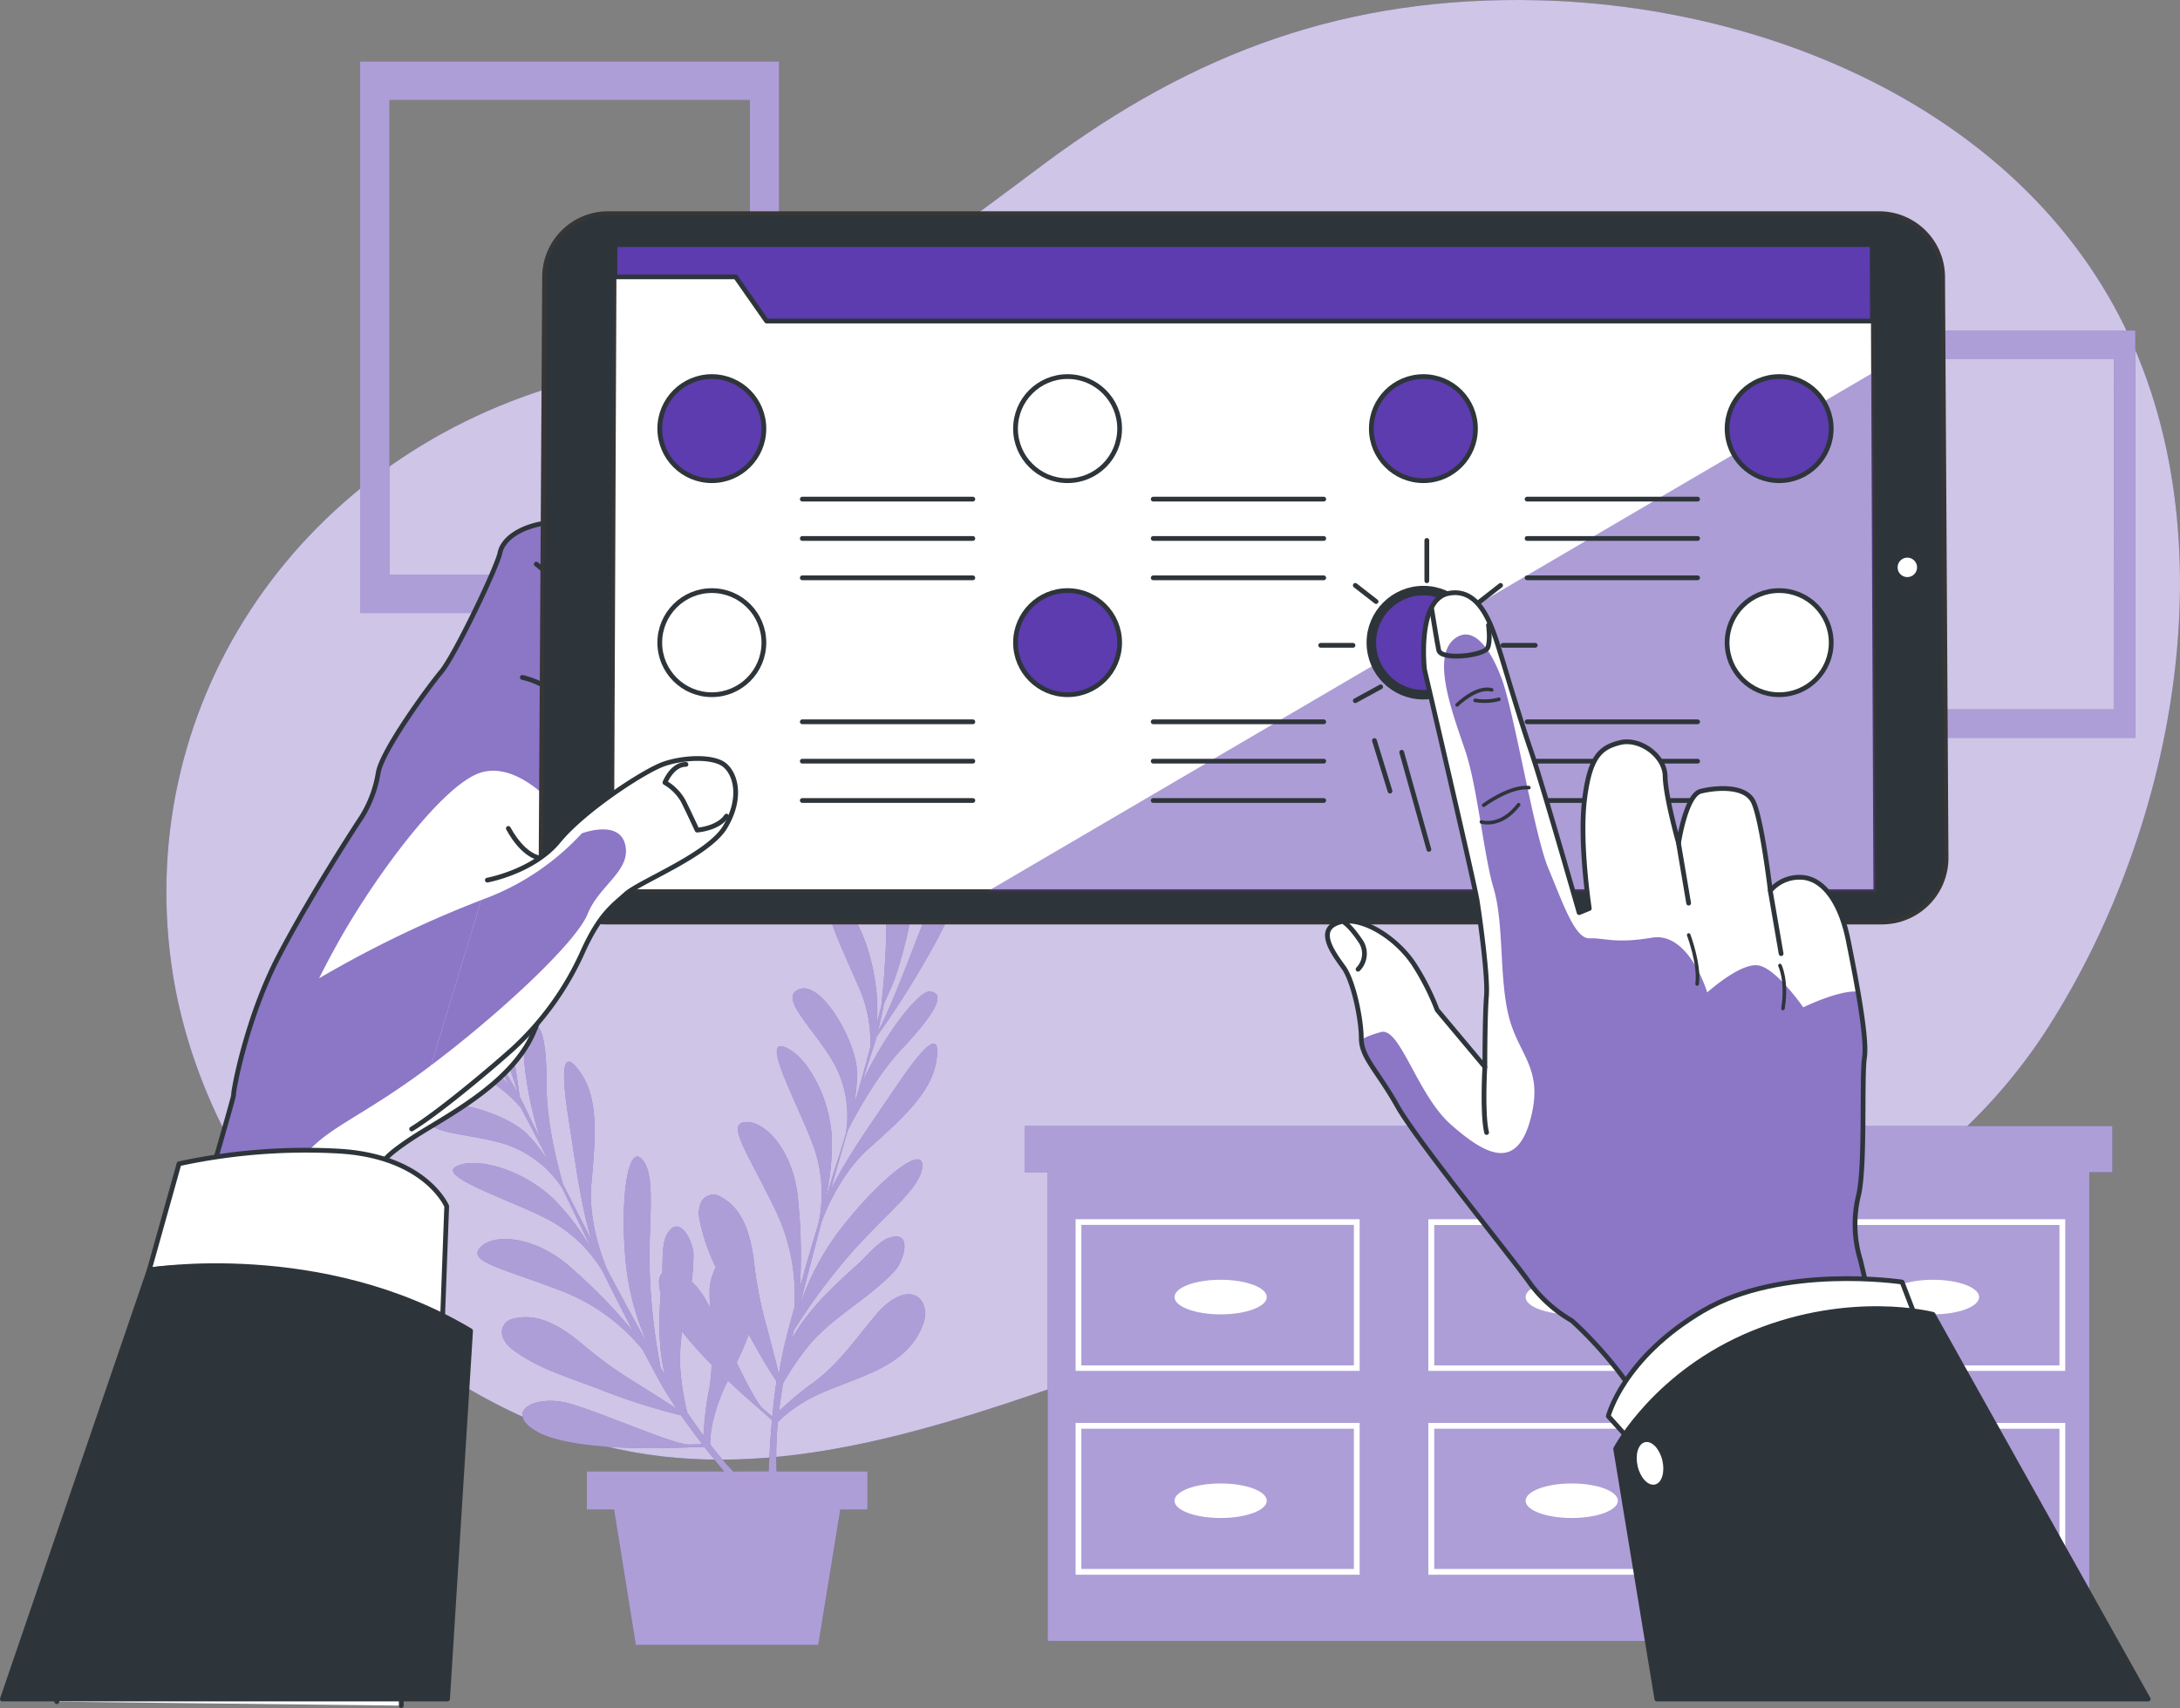 <svg xmlns="http://www.w3.org/2000/svg" xmlns:xlink="http://www.w3.org/1999/xlink" width="457.769" height="358.707" viewBox="0 0 457.769 358.707"><rect x="0" y="0" width="457.769" height="358.707" fill="#808080" stroke="none"/><defs><clipPath id="a"><path d="M57.78,439.853c3.278-11.1,37.238-126.517,37.124-127.385s2.776-16.369,9.538-29.288,16.152-27.312,17.328-29.071a25.233,25.233,0,0,0,3.518-9.4c.88-4.695,10.28-17.625,13.216-21.143s11.742-22.023,12.336-24.958,4.1-5.289,8.807-6.168,11.16-1.759,11.16-1.759a8.75,8.75,0,0,1,2.056,4.992c0,2.639-10.577,65.772-11.16,76.349s.88,16.437-3.815,27.312-18.5,17.614-25.255,22.023-6.237,5.323-6.237,5.323,3.815,105.694,3.724,114" transform="translate(-57.78 -190.68)" fill="#fff" stroke="#2e353a" stroke-linecap="round" stroke-linejoin="round" stroke-width="1"/></clipPath><clipPath id="b"><path d="M442,430.265s-27.129-50.031-30.99-58.8-6.774-22.594-7.722-26.386a25.5,25.5,0,0,1-.366-13.707c1.428-6.4.583-24.65,1.222-28.842s-1.953-17.305-3.427-24.65-4.809-12.565-9.309-13.136a8,8,0,0,0-7.036,2.753s-1.873-15.638-3.69-18.882-7.733-2.776-10.9-2-4.683,10.9-4.683,10.9-2.741-9.721-2.821-14.061-5.357-8.076-9.469-7.048-6.328,2.913-7.448,11.914.994,22.925.994,22.925l-2.136.868s-7.7-26.957-10.143-34.074-4.8-15.261-6.442-20.561-4.089-13.707-10.817-12.416-5.072,15.992-5.072,15.992,10.52,45.051,11.069,48.6,2.285,15.889,1.942,20-.331,14.849-.331,14.849L314.41,292.554a51.4,51.4,0,0,0-4.649-9.252c-3.427-5.529-11.046-10.68-15.992-9.138s-1.039,6.637,1.005,9.481,3.7,10.829,3.7,14.849,3.427,6.854,7.562,14.233,24.89,32.874,28.031,37.466a28.683,28.683,0,0,0,8.6,7.6s11.994,10.452,17.591,23.5,22.765,50.5,22.765,50.5" transform="translate(-291.369 -204.924)" fill="#fff" stroke="#2e353a" stroke-linecap="round" stroke-linejoin="round" stroke-width="1"/></clipPath><clipPath id="c"><path d="M138.909,260.951s9.7-1.759,14.975-8.213,17.911-14.69,22.023-16.152,10.577-1.771,12.93.286,3.518,7.048,0,12.93-17.865,11.411-20.858,14.084-5.574,4.409-9.138,12.336a62.173,62.173,0,0,1-14.678,20.264c-5.586,4.992-15.855,13.513-21.143,16.734" transform="translate(-123.02 -235.41)" fill="#fff" stroke="#2e353a" stroke-linecap="round" stroke-linejoin="round" stroke-width="1"/></clipPath></defs><g transform="translate(-47.28 -95.951)"><g transform="translate(82.218 95.951)"><path d="M473.1,311.678c27.095-42.424,39.065-105.591,13.707-151.6-23.485-42.435-74.11-62.927-120.749-64.07C325.71,95.025,293.681,106.961,262.2,130.4c-16.232,12.1-32.634,25.038-52.179,32.086-15.261,5.506-30.955,9.3-46.7,13.5-56.919,15.226-92,66.868-84.356,122.394,5.894,42.675,39.02,82.369,81.284,98.223,32.772,12.291,67.211,3.21,98.874-7.527,17.065-5.791,34.268-11.777,52.281-14.473,17.42-2.616,34.268.651,51.516-1.234C405.429,368.734,449.246,349.064,473.1,311.678Z" transform="translate(-77.929 -95.951)" fill="#5c3caf"/><path d="M473.1,311.678c27.095-42.424,39.065-105.591,13.707-151.6-23.485-42.435-74.11-62.927-120.749-64.07C325.71,95.025,293.681,106.961,262.2,130.4c-16.232,12.1-32.634,25.038-52.179,32.086-15.261,5.506-30.955,9.3-46.7,13.5-56.919,15.226-92,66.868-84.356,122.394,5.894,42.675,39.02,82.369,81.284,98.223,32.772,12.291,67.211,3.21,98.874-7.527,17.065-5.791,34.268-11.777,52.281-14.473,17.42-2.616,34.268.651,51.516-1.234C405.429,368.734,449.246,349.064,473.1,311.678Z" transform="translate(-77.929 -95.951)" fill="#fff" opacity="0.7"/></g><g transform="translate(262.446 332.444)"><path d="M464.094,302.99H235.71v9.686h4.832v98.452H459.262V312.676h4.832Z" transform="translate(-235.71 -302.99)" fill="#5c3caf"/><path d="M464.094,302.99H235.71v9.686h4.832v98.452H459.262V312.676h4.832Z" transform="translate(-235.71 -302.99)" fill="#fff" opacity="0.5"/><path d="M245.07,351.966h59.649V320.12H245.07Zm1.211-30.67h57.227v29.528H246.281Z" transform="translate(-234.378 -300.553)" fill="#fff"/><path d="M309.92,351.966h59.66V320.12H309.92Zm1.234-30.636h57.239v29.493H311.154Z" transform="translate(-225.153 -300.553)" fill="#fff"/><path d="M374.78,320.12v31.846h59.649V320.12Zm58.438,30.7H375.991V321.331h57.227Z" transform="translate(-215.925 -300.553)" fill="#fff"/><path d="M245.07,389.451h59.649V357.57H245.07Zm1.211-30.67h57.227V388.24H246.281Z" transform="translate(-234.378 -295.225)" fill="#fff"/><path d="M309.92,389.451h59.66V357.57H309.92Zm1.234-30.67h57.239V388.24H311.154Z" transform="translate(-225.153 -295.225)" fill="#fff"/><path d="M374.78,389.451h59.649V357.57H374.78Zm1.211-30.67h57.227V388.24H375.991Z" transform="translate(-215.925 -295.225)" fill="#fff"/><ellipse cx="9.686" cy="3.632" rx="9.686" ry="3.632" transform="translate(31.469 32.28)" fill="#fff"/><ellipse cx="9.686" cy="3.632" rx="9.686" ry="3.632" transform="translate(105.191 32.28)" fill="#fff"/><ellipse cx="9.686" cy="3.632" rx="9.686" ry="3.632" transform="translate(181.049 32.28)" fill="#fff"/><path d="M272.946,368.7c-5.346,0-9.686,1.622-9.686,3.632s4.341,3.621,9.686,3.621,9.686-1.622,9.686-3.621S278.292,368.7,272.946,368.7Z" transform="translate(-231.791 -293.642)" fill="#fff"/><path d="M337.486,368.7c-5.346,0-9.686,1.622-9.686,3.632s4.341,3.621,9.686,3.621,9.686-1.622,9.686-3.621S342.878,368.7,337.486,368.7Z" transform="translate(-222.609 -293.642)" fill="#fff"/><path d="M403.895,368.7c-5.346,0-9.675,1.622-9.675,3.632s4.329,3.621,9.675,3.621,9.686-1.622,9.686-3.621S409.252,368.7,403.895,368.7Z" transform="translate(-213.16 -293.642)" fill="#fff"/></g><g transform="translate(116.271 257.807)"><path d="M227.038,303.822c-4.409,6.545-10.555,15.055-13.833,21.886,1.245-4.5,2.467-8.761,3.575-12.565,1.679-3.3,6.18-11.628,11.423-17.134,6.591-7.059,9.412-11.594,5.86-11.982-2.456-.274-9.652,9.309-14.164,18.825.982-3.255,1.759-5.711,2.285-7.185.217-.663.423-1.382.628-2.147a190.581,190.581,0,0,0,12.725-20.412c6.659-12.439,8.807-24.182,4.363-19.133-4.089,4.649-11.206,27.768-16.86,38.643.48-1.873.937-3.941,1.336-5.985.8-1.976,1.85-3.987,2.444-5.814.925-2.81,1.736-5.643,2.387-8.533a59.135,59.135,0,0,0,1.622-13.707,27.745,27.745,0,0,0-4.249-15.352c-.765-1.142-5.449-8.144-6.854-4.569a3.838,3.838,0,0,0-.1,1.839c.685,5.951,2.844,11.423,4.181,17.214,2,8.67.674,23.222,0,29.413-.251.982-.571,2.193-.948,3.6.925-10.783-3.747-23.565-8.076-25.8-5.357-2.764-.1,8.087,4.032,17.568a28.316,28.316,0,0,1,2.684,13.3c-.845,3.107-1.816,6.614-2.821,10.155-.206.48-.388.971-.571,1.451a29.7,29.7,0,0,0,.56-7.025c-.388-6.191-7.4-18.585-12.062-16.837s3.233,8.281,7.448,15.889a22.937,22.937,0,0,1,2.433,13.707,6.19,6.19,0,0,1-.126.822c-.491,1.622-.971,3.175-1.428,4.66-1.142,3.427-2.113,6.717-3.084,9.892a49.575,49.575,0,0,0,1.553-14.118c-.583-9.07-5.894-17.637-10.28-18.813s3.987,13.627,6.8,21.943a29.836,29.836,0,0,1,.754,15.009c-1.359,4.5-2.639,8.944-3.952,13.639a113.667,113.667,0,0,0-.4-18.448c-.857-10.1-6.854-16.54-10.989-16.277s.183,6,6.145,18.276a41.019,41.019,0,0,1,4.066,20.766c-.537,1.976-1.142,4.009-1.645,6.134-.64,2.422-1.142,5.06-1.6,7.756-.594-2.41-1.485-5.928-2.524-9.812a86.964,86.964,0,0,1-2.627-13.1c-.56-5.152-1.919-11.583-6.968-14.255a2.867,2.867,0,0,0-4.238,1.142,5.711,5.711,0,0,0-.3,3.5,38.573,38.573,0,0,0,3.427,10.086,11.708,11.708,0,0,0-1.3,6.18c0,.8.069,1.6.126,2.4-.445-.822-.868-1.576-1.268-2.285a15.113,15.113,0,0,0-2.65-3.278,42.144,42.144,0,0,0,.388-5.711c0-2.5-2.936-8.887-5.586-4.158-1.062,1.9-.857,5.609-.96,8.076-.72.685-.937,2.079-.331,4.272-.411,5.711-.491,11.56.891,17.134l-.914-1.588a127.929,127.929,0,0,1-2.285-20.035c-.331-11.114,1.439-20.229-1.588-23.656s-4.718,8.624-3.427,21.76a54.486,54.486,0,0,0,4.729,17.317c-2.97-5.334-5.906-10.772-8.681-15.992-1.142-2.8-3.975-10.372-3.278-18.048.88-9.675,1.519-17.6-2.159-23.051s-4.443-1.908-2.639,9.447c1.234,7.79,2.547,18.208,4.809,25.438-2.147-4.146-4.169-8.087-5.974-11.651-1.028-3.564-3.427-12.713-3.427-20.309,0-9.664-1.028-14.849-3.884-12.759-1.988,1.474-.708,13.4,2.49,23.428-1.5-3.05-2.627-5.392-3.278-6.774-.3-.628-.628-1.3-1.005-2a191.127,191.127,0,0,0-4.626-23.6c-3.621-13.639-10.075-23.691-9.869-16.963.183,6.191,10.76,27.94,14.061,39.751-.937-1.7-2.022-3.518-3.118-5.289-.765-2-1.371-4.181-2.182-5.917-1.245-2.684-2.581-5.312-4.078-7.87a59.227,59.227,0,0,0-8.19-11.148,27.791,27.791,0,0,0-13.833-8.544c-1.348-.32-9.526-2.285-8.133,1.371a3.8,3.8,0,0,0,1.142,1.416c4.569,3.884,9.869,6.408,14.849,9.732,7.379,4.98,16.346,16.517,20.047,21.532l1.759,3.278c-6.682-8.521-18.825-14.667-23.508-13.342-5.8,1.633,5.437,5.974,14.929,10.075a28.225,28.225,0,0,1,11.034,7.893c1.508,2.856,3.187,6.065,4.866,9.344.194.491.377.971.571,1.451a29.7,29.7,0,0,0-4.375-5.517c-4.512-4.249-18.1-8.533-20.309-4.078s8,3.861,16.289,6.534a22.982,22.982,0,0,1,11.091,8.327c.16.228.308.468.468.685.754,1.508,1.462,2.981,2.136,4.375,1.553,3.278,3.038,6.351,4.489,9.332a49.516,49.516,0,0,0-8.487-11.423c-6.625-6.237-16.357-8.864-20.389-6.694s12.211,7.23,19.944,11.423a29.825,29.825,0,0,1,10.794,10.463c2.079,4.215,4.169,8.339,6.419,12.668a114.6,114.6,0,0,0-12.873-13.216c-7.528-6.8-16.312-7.413-19.156-4.4s4.226,4.261,16.951,9.138a41.019,41.019,0,0,1,17.134,12.394c.96,1.816,1.942,3.678,2.993,5.62a71.989,71.989,0,0,0,4.124,6.751c-2.079-1.348-5.14-3.312-8.544-5.437a85.171,85.171,0,0,1-10.863-7.8c-3.929-3.37-9.309-7.151-14.849-5.654a2.844,2.844,0,0,0-2.285,3.724,5.574,5.574,0,0,0,2.159,2.764c5.209,4.032,12.211,5.974,18.276,8.361a135.217,135.217,0,0,0,17.054,5.437c1.439,2.068,2.936,4.112,4.443,6.054l-2.719.08c-3.221.1-17.751-6.488-25.13-8.6s-14.278,1.885-6.545,6.043,28.762,3.233,28.762,3.233l6.065-.183c1.428,1.828,2.821,3.564,4.146,5.152H161.986v8H167.7l4.569,28.431h38.3l4.626-28.431H220.9v-8H201.817a72.963,72.963,0,0,1,.274-10.36,24.49,24.49,0,0,1,4.215-3.427c8.384-5.791,22.594-6.271,26.375-17.431.914-2.684-.126-6.134-3.335-5.985-2.285.1-4.763,2.136-6.2,3.792-4.8,5.54-8.407,11.286-14.644,15.489a80.77,80.77,0,0,0-6.168,5.254c.217-1.816.491-3.758.845-5.837a57.423,57.423,0,0,1,5.14-7.619c5.106-6.34,12.873-10.052,18.39-16.095,1.691-1.85,3.918-8.5-1.245-6.854-2.285.731-5,4.215-6.854,5.8-5.083,4.569-10.28,9.435-13.593,15.443.137-.594.286-1.142.423-1.782a126.4,126.4,0,0,1,12.005-16.209c7.333-8.339,14.849-13.8,14.975-18.368s-9.332,3.084-17.362,13.547a54.737,54.737,0,0,0-8.361,15.889c1.474-5.917,3.038-11.9,4.569-17.637,1.051-2.856,4.169-10.28,9.915-15.432,7.253-6.477,13.125-11.822,14.164-18.276S233.469,294.3,227.038,303.822Zm-40.562,73.47c-1.085-1.474-2.216-3.073-3.427-4.843a58.253,58.253,0,0,1-1.439-9.138,38.457,38.457,0,0,1,.365-7.847,92.178,92.178,0,0,0,6.2,6.934,34.415,34.415,0,0,1-.834,6.785,79.57,79.57,0,0,0-.868,8.11Zm6.214,7.527a72.671,72.671,0,0,1-4.832-5.711,23.989,23.989,0,0,1,.742-5.369,38.426,38.426,0,0,1,2.993-8c2.707,2.57,4.695,4.272,4.695,4.272l4.569,4.009c-.354,3.987-.56,7.733-.685,10.772Zm8.224-11.491-2.045-1.793c-1.142-1.028-3.2-5-5.437-9.584a57.772,57.772,0,0,0,2.536-5.928c2.422,4.489,4.569,8,5.837,9.858C201.44,368.359,201.154,370.884,200.914,373.328Z" transform="translate(-107.741 -237.648)" fill="#5c3caf"/><path d="M227.038,303.822c-4.409,6.545-10.555,15.055-13.833,21.886,1.245-4.5,2.467-8.761,3.575-12.565,1.679-3.3,6.18-11.628,11.423-17.134,6.591-7.059,9.412-11.594,5.86-11.982-2.456-.274-9.652,9.309-14.164,18.825.982-3.255,1.759-5.711,2.285-7.185.217-.663.423-1.382.628-2.147a190.581,190.581,0,0,0,12.725-20.412c6.659-12.439,8.807-24.182,4.363-19.133-4.089,4.649-11.206,27.768-16.86,38.643.48-1.873.937-3.941,1.336-5.985.8-1.976,1.85-3.987,2.444-5.814.925-2.81,1.736-5.643,2.387-8.533a59.135,59.135,0,0,0,1.622-13.707,27.745,27.745,0,0,0-4.249-15.352c-.765-1.142-5.449-8.144-6.854-4.569a3.838,3.838,0,0,0-.1,1.839c.685,5.951,2.844,11.423,4.181,17.214,2,8.67.674,23.222,0,29.413-.251.982-.571,2.193-.948,3.6.925-10.783-3.747-23.565-8.076-25.8-5.357-2.764-.1,8.087,4.032,17.568a28.316,28.316,0,0,1,2.684,13.3c-.845,3.107-1.816,6.614-2.821,10.155-.206.48-.388.971-.571,1.451a29.7,29.7,0,0,0,.56-7.025c-.388-6.191-7.4-18.585-12.062-16.837s3.233,8.281,7.448,15.889a22.937,22.937,0,0,1,2.433,13.707,6.19,6.19,0,0,1-.126.822c-.491,1.622-.971,3.175-1.428,4.66-1.142,3.427-2.113,6.717-3.084,9.892a49.575,49.575,0,0,0,1.553-14.118c-.583-9.07-5.894-17.637-10.28-18.813s3.987,13.627,6.8,21.943a29.836,29.836,0,0,1,.754,15.009c-1.359,4.5-2.639,8.944-3.952,13.639a113.667,113.667,0,0,0-.4-18.448c-.857-10.1-6.854-16.54-10.989-16.277s.183,6,6.145,18.276a41.019,41.019,0,0,1,4.066,20.766c-.537,1.976-1.142,4.009-1.645,6.134-.64,2.422-1.142,5.06-1.6,7.756-.594-2.41-1.485-5.928-2.524-9.812a86.964,86.964,0,0,1-2.627-13.1c-.56-5.152-1.919-11.583-6.968-14.255a2.867,2.867,0,0,0-4.238,1.142,5.711,5.711,0,0,0-.3,3.5,38.573,38.573,0,0,0,3.427,10.086,11.708,11.708,0,0,0-1.3,6.18c0,.8.069,1.6.126,2.4-.445-.822-.868-1.576-1.268-2.285a15.113,15.113,0,0,0-2.65-3.278,42.144,42.144,0,0,0,.388-5.711c0-2.5-2.936-8.887-5.586-4.158-1.062,1.9-.857,5.609-.96,8.076-.72.685-.937,2.079-.331,4.272-.411,5.711-.491,11.56.891,17.134l-.914-1.588a127.929,127.929,0,0,1-2.285-20.035c-.331-11.114,1.439-20.229-1.588-23.656s-4.718,8.624-3.427,21.76a54.486,54.486,0,0,0,4.729,17.317c-2.97-5.334-5.906-10.772-8.681-15.992-1.142-2.8-3.975-10.372-3.278-18.048.88-9.675,1.519-17.6-2.159-23.051s-4.443-1.908-2.639,9.447c1.234,7.79,2.547,18.208,4.809,25.438-2.147-4.146-4.169-8.087-5.974-11.651-1.028-3.564-3.427-12.713-3.427-20.309,0-9.664-1.028-14.849-3.884-12.759-1.988,1.474-.708,13.4,2.49,23.428-1.5-3.05-2.627-5.392-3.278-6.774-.3-.628-.628-1.3-1.005-2a191.127,191.127,0,0,0-4.626-23.6c-3.621-13.639-10.075-23.691-9.869-16.963.183,6.191,10.76,27.94,14.061,39.751-.937-1.7-2.022-3.518-3.118-5.289-.765-2-1.371-4.181-2.182-5.917-1.245-2.684-2.581-5.312-4.078-7.87a59.227,59.227,0,0,0-8.19-11.148,27.791,27.791,0,0,0-13.833-8.544c-1.348-.32-9.526-2.285-8.133,1.371a3.8,3.8,0,0,0,1.142,1.416c4.569,3.884,9.869,6.408,14.849,9.732,7.379,4.98,16.346,16.517,20.047,21.532l1.759,3.278c-6.682-8.521-18.825-14.667-23.508-13.342-5.8,1.633,5.437,5.974,14.929,10.075a28.225,28.225,0,0,1,11.034,7.893c1.508,2.856,3.187,6.065,4.866,9.344.194.491.377.971.571,1.451a29.7,29.7,0,0,0-4.375-5.517c-4.512-4.249-18.1-8.533-20.309-4.078s8,3.861,16.289,6.534a22.982,22.982,0,0,1,11.091,8.327c.16.228.308.468.468.685.754,1.508,1.462,2.981,2.136,4.375,1.553,3.278,3.038,6.351,4.489,9.332a49.516,49.516,0,0,0-8.487-11.423c-6.625-6.237-16.357-8.864-20.389-6.694s12.211,7.23,19.944,11.423a29.825,29.825,0,0,1,10.794,10.463c2.079,4.215,4.169,8.339,6.419,12.668a114.6,114.6,0,0,0-12.873-13.216c-7.528-6.8-16.312-7.413-19.156-4.4s4.226,4.261,16.951,9.138a41.019,41.019,0,0,1,17.134,12.394c.96,1.816,1.942,3.678,2.993,5.62a71.989,71.989,0,0,0,4.124,6.751c-2.079-1.348-5.14-3.312-8.544-5.437a85.171,85.171,0,0,1-10.863-7.8c-3.929-3.37-9.309-7.151-14.849-5.654a2.844,2.844,0,0,0-2.285,3.724,5.574,5.574,0,0,0,2.159,2.764c5.209,4.032,12.211,5.974,18.276,8.361a135.217,135.217,0,0,0,17.054,5.437c1.439,2.068,2.936,4.112,4.443,6.054l-2.719.08c-3.221.1-17.751-6.488-25.13-8.6s-14.278,1.885-6.545,6.043,28.762,3.233,28.762,3.233l6.065-.183c1.428,1.828,2.821,3.564,4.146,5.152H161.986v8H167.7l4.569,28.431h38.3l4.626-28.431H220.9v-8H201.817a72.963,72.963,0,0,1,.274-10.36,24.49,24.49,0,0,1,4.215-3.427c8.384-5.791,22.594-6.271,26.375-17.431.914-2.684-.126-6.134-3.335-5.985-2.285.1-4.763,2.136-6.2,3.792-4.8,5.54-8.407,11.286-14.644,15.489a80.77,80.77,0,0,0-6.168,5.254c.217-1.816.491-3.758.845-5.837a57.423,57.423,0,0,1,5.14-7.619c5.106-6.34,12.873-10.052,18.39-16.095,1.691-1.85,3.918-8.5-1.245-6.854-2.285.731-5,4.215-6.854,5.8-5.083,4.569-10.28,9.435-13.593,15.443.137-.594.286-1.142.423-1.782a126.4,126.4,0,0,1,12.005-16.209c7.333-8.339,14.849-13.8,14.975-18.368s-9.332,3.084-17.362,13.547a54.737,54.737,0,0,0-8.361,15.889c1.474-5.917,3.038-11.9,4.569-17.637,1.051-2.856,4.169-10.28,9.915-15.432,7.253-6.477,13.125-11.822,14.164-18.276S233.469,294.3,227.038,303.822Zm-40.562,73.47c-1.085-1.474-2.216-3.073-3.427-4.843a58.253,58.253,0,0,1-1.439-9.138,38.457,38.457,0,0,1,.365-7.847,92.178,92.178,0,0,0,6.2,6.934,34.415,34.415,0,0,1-.834,6.785,79.57,79.57,0,0,0-.868,8.11Zm6.214,7.527a72.671,72.671,0,0,1-4.832-5.711,23.989,23.989,0,0,1,.742-5.369,38.426,38.426,0,0,1,2.993-8c2.707,2.57,4.695,4.272,4.695,4.272l4.569,4.009c-.354,3.987-.56,7.733-.685,10.772Zm8.224-11.491-2.045-1.793c-1.142-1.028-3.2-5-5.437-9.584a57.772,57.772,0,0,0,2.536-5.928c2.422,4.489,4.569,8,5.837,9.858C201.44,368.359,201.154,370.884,200.914,373.328Z" transform="translate(-107.741 -237.648)" fill="#fff" opacity="0.5"/></g><g transform="translate(122.907 108.869)"><path d="M113.55,107.26V223.086H201.5V107.26ZM195.4,215.01H119.7V115.347H195.4Z" transform="translate(-113.55 -107.26)" fill="#5c3caf"/><path d="M113.55,107.26V223.086H201.5V107.26ZM195.4,215.01H119.7V115.347H195.4Z" transform="translate(-113.55 -107.26)" fill="#fff" opacity="0.5"/><path d="M383,156.73v85.533h64.972V156.73Zm60.437,79.559H387.569V162.75h55.9Z" transform="translate(-75.217 -100.222)" fill="#5c3caf"/><path d="M383,156.73v85.533h64.972V156.73Zm60.437,79.559H387.569V162.75h55.9Z" transform="translate(-75.217 -100.222)" fill="#fff" opacity="0.5"/></g><g transform="translate(47.78 140.761)"><path d="M57.78,439.853c3.278-11.1,37.238-126.517,37.124-127.385s2.776-16.369,9.538-29.288,16.152-27.312,17.328-29.071a25.233,25.233,0,0,0,3.518-9.4c.88-4.695,10.28-17.625,13.216-21.143s11.742-22.023,12.336-24.958,4.1-5.289,8.807-6.168,11.16-1.759,11.16-1.759a8.75,8.75,0,0,1,2.056,4.992c0,2.639-10.577,65.772-11.16,76.349s.88,16.437-3.815,27.312-18.5,17.614-25.255,22.023-6.237,5.323-6.237,5.323,3.815,105.694,3.724,114" transform="translate(-46.357 -127.284)" fill="#fff"/><g transform="translate(11.423 63.396)" clip-path="url(#a)"><path d="M175.186,259.723c-1.222-5.471-9.138-2.433-9.138-2.433a53.081,53.081,0,0,1-19.418,13.353,235.5,235.5,0,0,0-35.741,17.077c1.3-2.616,2.719-5.254,4.249-8,7.893-13.958,21.852-32.772,29.7-35.2,4.843-1.485,9.675,1.588,12.691,4.192l.343-56.542h-.194c-4.706.88-8.224,3.233-8.807,6.168s-9.4,21.429-12.336,24.958S124.2,239.745,123.316,244.44a25.232,25.232,0,0,1-3.518,9.4c-1.142,1.759-10.577,16.14-17.328,29.071S92.818,311.32,92.932,312.2c.08.64-12.988,47.975-21.292,77.765,6.854-13.479,17.511-35.285,23.988-51.4,2.547-.251,7.482-7.151,11.571-12.771,4.855-6.671,12.131-8.5,26.706-19.418s30.944-26.1,33.377-32.166S176.4,265.184,175.186,259.723Z" transform="translate(-55.808 -190.468)" fill="#5c3caf" opacity="0.7"/></g><path d="M57.78,439.853c3.278-11.1,37.238-126.517,37.124-127.385s2.776-16.369,9.538-29.288,16.152-27.312,17.328-29.071a25.233,25.233,0,0,0,3.518-9.4c.88-4.695,10.28-17.625,13.216-21.143s11.742-22.023,12.336-24.958,4.1-5.289,8.807-6.168,11.16-1.759,11.16-1.759a8.75,8.75,0,0,1,2.056,4.992c0,2.639-10.577,65.772-11.16,76.349s.88,16.437-3.815,27.312-18.5,17.614-25.255,22.023-6.237,5.323-6.237,5.323,3.815,105.694,3.724,114" transform="translate(-46.357 -127.284)" fill="none" stroke="#2e353a" stroke-linecap="round" stroke-linejoin="round" stroke-width="1"/><path d="M147.244,254.428s-3.221-.3-6.454-6.168" transform="translate(-34.548 -119.093)" fill="none" stroke="#2e353a" stroke-linecap="round" stroke-linejoin="round" stroke-width="1"/><path d="M143.36,220.5s9.138,1.759,10.28,9.389" transform="translate(-34.182 -123.042)" fill="none" stroke="#2e353a" stroke-linecap="round" stroke-linejoin="round" stroke-width="1"/><path d="M145.93,199.67a18,18,0,0,1,7.048,12.942" transform="translate(-33.817 -126.005)" fill="none" stroke="#2e353a" stroke-linecap="round" stroke-linejoin="round" stroke-width="1"/><path d="M441.91,270.538l-.72-121.96a13.41,13.41,0,0,0-13.41-13.4H160.89a13.4,13.4,0,0,0-13.4,13.4l-.731,121.96A13.524,13.524,0,0,0,160.3,284.074H428.374a13.524,13.524,0,0,0,13.536-13.536Z" transform="translate(-33.699 -135.18)" fill="#2e353a" stroke="#363636" stroke-linecap="round" stroke-linejoin="round" stroke-width="0.869"/><path d="M425.042,276.632,424.46,140.92H160.471L159.9,276.632Z" transform="translate(-31.829 -134.363)" fill="#fff" stroke="#363636" stroke-linecap="round" stroke-linejoin="round" stroke-width="0.652"/><path d="M424.391,140.92H160.4l-.023,6.774h25.358l6.488,9.275H424.46Z" transform="translate(-31.761 -134.363)" fill="#5c3caf" stroke="#2e353a" stroke-linecap="round" stroke-linejoin="round" stroke-width="1"/><path d="M414.621,164.56,229.06,273.269H415.2Z" transform="translate(-21.99 -131)" fill="#5c3caf" opacity="0.5"/><circle cx="2.045" cy="2.045" r="2.045" transform="translate(397.941 76.365) rotate(-89.26)" fill="#fff"/><circle cx="10.931" cy="10.931" r="10.931" transform="translate(138.043 34.279)" fill="#5c3caf" stroke="#2e353a" stroke-linecap="round" stroke-linejoin="round" stroke-width="1"/><circle cx="10.931" cy="10.931" r="10.931" transform="translate(138.043 79.227)" fill="#fff" stroke="#2e353a" stroke-linecap="round" stroke-linejoin="round" stroke-width="1"/><circle cx="10.931" cy="10.931" r="10.931" transform="translate(212.747 34.279)" fill="#fff" stroke="#2e353a" stroke-linecap="round" stroke-linejoin="round" stroke-width="1"/><circle cx="10.931" cy="10.931" r="10.931" transform="translate(212.747 79.227)" fill="#5c3caf" stroke="#2e353a" stroke-linecap="round" stroke-linejoin="round" stroke-width="1"/><circle cx="10.931" cy="10.931" r="10.931" transform="translate(287.462 34.279)" fill="#5c3caf" stroke="#2e353a" stroke-linecap="round" stroke-linejoin="round" stroke-width="1"/><circle cx="10.931" cy="10.931" r="10.931" transform="translate(287.462 79.227)" fill="#5c3caf" stroke="#2e353a" stroke-linecap="round" stroke-linejoin="round" stroke-width="2"/><circle cx="10.931" cy="10.931" r="10.931" transform="translate(362.166 34.279)" fill="#5c3caf" stroke="#2e353a" stroke-linecap="round" stroke-linejoin="round" stroke-width="1"/><circle cx="10.931" cy="10.931" r="10.931" transform="translate(362.166 79.227)" fill="#fff" stroke="#2e353a" stroke-linecap="round" stroke-linejoin="round" stroke-width="1"/><line x2="35.81" transform="translate(167.97 60.015)" fill="none" stroke="#2e353a" stroke-linecap="round" stroke-linejoin="round" stroke-width="1"/><line x2="35.81" transform="translate(167.97 68.273)" fill="none" stroke="#2e353a" stroke-linecap="round" stroke-linejoin="round" stroke-width="1"/><line x2="35.81" transform="translate(167.97 76.543)" fill="none" stroke="#2e353a" stroke-linecap="round" stroke-linejoin="round" stroke-width="1"/><line x2="35.81" transform="translate(241.657 60.015)" fill="none" stroke="#2e353a" stroke-linecap="round" stroke-linejoin="round" stroke-width="1"/><line x2="35.81" transform="translate(241.657 68.273)" fill="none" stroke="#2e353a" stroke-linecap="round" stroke-linejoin="round" stroke-width="1"/><line x2="35.81" transform="translate(241.657 76.543)" fill="none" stroke="#2e353a" stroke-linecap="round" stroke-linejoin="round" stroke-width="1"/><line x2="35.81" transform="translate(320.165 60.015)" fill="none" stroke="#2e353a" stroke-linecap="round" stroke-linejoin="round" stroke-width="1"/><line x2="35.81" transform="translate(320.165 68.273)" fill="none" stroke="#2e353a" stroke-linecap="round" stroke-linejoin="round" stroke-width="1"/><line x2="35.81" transform="translate(320.165 76.543)" fill="none" stroke="#2e353a" stroke-linecap="round" stroke-linejoin="round" stroke-width="1"/><line x2="35.81" transform="translate(167.97 106.779)" fill="none" stroke="#2e353a" stroke-linecap="round" stroke-linejoin="round" stroke-width="1"/><line x2="35.81" transform="translate(167.97 115.049)" fill="none" stroke="#2e353a" stroke-linecap="round" stroke-linejoin="round" stroke-width="1"/><line x2="35.81" transform="translate(167.97 123.307)" fill="none" stroke="#2e353a" stroke-linecap="round" stroke-linejoin="round" stroke-width="1"/><line x2="35.81" transform="translate(241.657 106.779)" fill="none" stroke="#2e353a" stroke-linecap="round" stroke-linejoin="round" stroke-width="1"/><line x2="35.81" transform="translate(241.657 115.049)" fill="none" stroke="#2e353a" stroke-linecap="round" stroke-linejoin="round" stroke-width="1"/><line x2="35.81" transform="translate(241.657 123.307)" fill="none" stroke="#2e353a" stroke-linecap="round" stroke-linejoin="round" stroke-width="1"/><line x2="35.81" transform="translate(320.165 106.779)" fill="none" stroke="#2e353a" stroke-linecap="round" stroke-linejoin="round" stroke-width="1"/><line x2="35.81" transform="translate(320.165 115.049)" fill="none" stroke="#2e353a" stroke-linecap="round" stroke-linejoin="round" stroke-width="1"/><line x2="35.81" transform="translate(320.165 123.307)" fill="none" stroke="#2e353a" stroke-linecap="round" stroke-linejoin="round" stroke-width="1"/><line x2="6.785" transform="translate(276.828 90.719)" fill="#fff" stroke="#2e353a" stroke-linecap="round" stroke-linejoin="round" stroke-width="1"/><line y1="8.476" transform="translate(299.113 68.684)" fill="#fff" stroke="#2e353a" stroke-linecap="round" stroke-linejoin="round" stroke-width="1"/><line x2="4.363" y2="3.393" transform="translate(284.092 78.131)" fill="#fff" stroke="#2e353a" stroke-linecap="round" stroke-linejoin="round" stroke-width="1"/><line x1="5.334" y2="2.913" transform="translate(284.092 99.434)" fill="#fff" stroke="#2e353a" stroke-linecap="round" stroke-linejoin="round" stroke-width="1"/><line x1="6.785" transform="translate(315.094 90.719)" fill="#fff" stroke="#2e353a" stroke-linecap="round" stroke-linejoin="round" stroke-width="1"/><line x1="4.352" y2="3.393" transform="translate(310.25 78.131)" fill="#fff" stroke="#2e353a" stroke-linecap="round" stroke-linejoin="round" stroke-width="1"/><line x2="5.711" y2="20.401" transform="translate(293.836 113.176)" fill="none" stroke="#2e353a" stroke-linecap="round" stroke-linejoin="round" stroke-width="1"/><line x2="3.267" y2="10.612" transform="translate(288.113 110.72)" fill="none" stroke="#2e353a" stroke-linecap="round" stroke-linejoin="round" stroke-width="1"/><path d="M442,430.265s-27.129-50.031-30.99-58.8-6.774-22.594-7.722-26.386a25.5,25.5,0,0,1-.366-13.707c1.428-6.4.583-24.65,1.222-28.842s-1.953-17.305-3.427-24.65-4.809-12.565-9.309-13.136a8,8,0,0,0-7.036,2.753s-1.873-15.638-3.69-18.882-7.733-2.776-10.9-2-4.683,10.9-4.683,10.9-2.741-9.721-2.821-14.061-5.357-8.076-9.469-7.048-6.328,2.913-7.448,11.914.994,22.925.994,22.925l-2.136.868s-7.7-26.957-10.143-34.074-4.8-15.261-6.442-20.561-4.089-13.707-10.817-12.416-5.072,15.992-5.072,15.992,10.52,45.051,11.069,48.6,2.285,15.889,1.942,20-.331,14.849-.331,14.849L314.41,292.554a51.4,51.4,0,0,0-4.649-9.252c-3.427-5.529-11.046-10.68-15.992-9.138s-1.039,6.637,1.005,9.481,3.7,10.829,3.7,14.849,3.427,6.854,7.562,14.233,24.89,32.874,28.031,37.466a28.683,28.683,0,0,0,8.6,7.6s11.994,10.452,17.591,23.5,22.765,50.5,22.765,50.5" transform="translate(-13.126 -125.258)" fill="#fff"/><g transform="translate(278.243 79.666)" clip-path="url(#b)"><path d="M400.047,417.27c5.609-5.14,7-46.661,6.294-62.116v-.411c-2-5.163-3.552-9.355-3.907-10.76a25.5,25.5,0,0,1-.366-13.707c1.428-6.4.583-24.65,1.222-28.842.377-2.479-.388-8.121-1.371-13.833-4.066-.354-11.514,3.313-11.514,3.313s-5.871-8.544-9.7-8.841-10.463,5.711-10.463,5.711-3.8-12.816-11.617-11.5-10.006,0-13.09.137-5.586-7.368-8.67-14.735-7.5-34.919-10.12-40.63c0,0-4.1-11.491-9.412-7.665s-.32,16.334,2.17,23.839,3.827,21.76,5.848,28.557c2.285,7.573,1.142,18.825,3.233,27.072s7.459,10.92,4.5,21.7-9.424,7.345-16.631,1.005-10.772-20.858-14.849-19.418a18.276,18.276,0,0,0-4.066,1.565c.091,3.952,3.427,6.854,7.562,14.073s24.947,32.726,28.088,37.318a28.682,28.682,0,0,0,8.6,7.6s11.994,10.452,17.591,23.5c1.005,2.342,2.6,5.8,4.569,9.915,2.285,1.828-2.559-6.854-1.371-5.414C370.5,393.979,394.45,422.422,400.047,417.27Z" transform="translate(-290.491 -203.831)" fill="#5c3caf" opacity="0.7"/></g><path d="M442,430.265s-27.129-50.031-30.99-58.8-6.774-22.594-7.722-26.386a25.5,25.5,0,0,1-.366-13.707c1.428-6.4.583-24.65,1.222-28.842s-1.953-17.305-3.427-24.65-4.809-12.565-9.309-13.136a8,8,0,0,0-7.036,2.753s-1.873-15.638-3.69-18.882-7.733-2.776-10.9-2-4.683,10.9-4.683,10.9-2.741-9.721-2.821-14.061-5.357-8.076-9.469-7.048-6.328,2.913-7.448,11.914.994,22.925.994,22.925l-2.136.868s-7.7-26.957-10.143-34.074-4.8-15.261-6.442-20.561-4.089-13.707-10.817-12.416-5.072,15.992-5.072,15.992,10.52,45.051,11.069,48.6,2.285,15.889,1.942,20-.331,14.849-.331,14.849L314.41,292.554a51.4,51.4,0,0,0-4.649-9.252c-3.427-5.529-11.046-10.68-15.992-9.138s-1.039,6.637,1.005,9.481,3.7,10.829,3.7,14.849,3.427,6.854,7.562,14.233,24.89,32.874,28.031,37.466a28.683,28.683,0,0,0,8.6,7.6s11.994,10.452,17.591,23.5,22.765,50.5,22.765,50.5" transform="translate(-13.126 -125.258)" fill="none" stroke="#2e353a" stroke-linecap="round" stroke-linejoin="round" stroke-width="1"/><path d="M310.53,207.9s1.245,7.722,1.485,8.693c.537,2.182,9.561,1.142,10.28-.537.64-1.5.171-4.74.171-4.74" transform="translate(-10.4 -124.835)" fill="none" stroke="#2e353a" stroke-linecap="round" stroke-linejoin="round" stroke-width="1"/><path d="M297.343,275.361a4.66,4.66,0,0,0,.56-5.848c-2.125-3.164-3.313-3.872-3.313-3.872" transform="translate(-12.668 -116.62)" fill="none" stroke="#2e353a" stroke-linecap="round" stroke-linejoin="round" stroke-width="1"/><path d="M319.67,247.521s4.032,1.348,7.825-3.621" transform="translate(-9.1 -119.713)" fill="none" stroke="#2e353a" stroke-linecap="round" stroke-linejoin="round" stroke-width="0.75"/><path d="M320.09,244.463s5.38-4.032,9.492-3.7" transform="translate(-9.04 -120.162)" fill="none" stroke="#2e353a" stroke-linecap="round" stroke-linejoin="round" stroke-width="0.75"/><path d="M315.21,225.958s4.032-4.021,7.265-3.153" transform="translate(-9.734 -122.732)" fill="none" stroke="#2e353a" stroke-linecap="round" stroke-linejoin="round" stroke-width="0.75"/><path d="M318.53,224.748a11.822,11.822,0,0,0,4.98-.228" transform="translate(-9.262 -122.47)" fill="none" stroke="#2e353a" stroke-linecap="round" stroke-linejoin="round" stroke-width="0.75"/><line x2="2.125" y2="12.576" transform="translate(351.966 132.286)" fill="none" stroke="#2e353a" stroke-linecap="round" stroke-linejoin="round" stroke-width="1"/><line x2="2.273" y2="13.205" transform="translate(371.236 142.269)" fill="none" stroke="#2e353a" stroke-linecap="round" stroke-linejoin="round" stroke-width="1"/><path d="M320.321,292.17s-.571,9.881.377,13.707" transform="translate(-9.031 -112.846)" fill="none" stroke="#2e353a" stroke-linecap="round" stroke-linejoin="round" stroke-width="1"/><path d="M357.78,267.86s2.342,6.2,1.771,10.28" transform="translate(-3.678 -116.304)" fill="none" stroke="#2e353a" stroke-linecap="round" stroke-linejoin="round" stroke-width="0.75"/><path d="M374.55,273.47s1.588,3.2.64,9.024" transform="translate(-1.292 -115.506)" fill="none" stroke="#2e353a" stroke-linecap="round" stroke-linejoin="round" stroke-width="0.75"/><path d="M138.909,260.951s9.7-1.759,14.975-8.213,17.911-14.69,22.023-16.152,10.577-1.771,12.93.286,3.518,7.048,0,12.93-17.865,11.411-20.858,14.084-5.574,4.409-9.138,12.336a62.173,62.173,0,0,1-14.678,20.264c-5.586,4.992-15.855,13.513-21.143,16.734" transform="translate(-37.076 -120.921)" fill="#fff"/><g transform="translate(85.944 114.489)" clip-path="url(#c)"><path d="M175.186,259.723c-1.222-5.471-9.138-2.433-9.138-2.433a53.081,53.081,0,0,1-19.418,13.353,235.5,235.5,0,0,0-35.741,17.077c1.3-2.616,2.719-5.254,4.249-8,7.893-13.958,21.852-32.772,29.7-35.2,4.843-1.485,9.675,1.588,12.691,4.192l.343-56.542h-.194c-4.706.88-8.224,3.233-8.807,6.168s-9.4,21.429-12.336,24.958S124.2,239.745,123.316,244.44a25.232,25.232,0,0,1-3.518,9.4c-1.142,1.759-10.577,16.14-17.328,29.071S92.818,311.32,92.932,312.2c.08.64-12.988,47.975-21.292,77.765,6.854-13.479,17.511-35.285,23.988-51.4,2.547-.251,7.482-7.151,11.571-12.771,4.855-6.671,12.131-8.5,26.706-19.418s30.944-26.1,33.377-32.166S176.4,265.184,175.186,259.723Z" transform="translate(-130.33 -241.561)" fill="#5c3caf" opacity="0.7"/></g><path d="M138.909,260.951s9.7-1.759,14.975-8.213,17.911-14.69,22.023-16.152,10.577-1.771,12.93.286,3.518,7.048,0,12.93-17.865,11.411-20.858,14.084-5.574,4.409-9.138,12.336a62.173,62.173,0,0,1-14.678,20.264c-5.586,4.992-15.855,13.513-21.143,16.734" transform="translate(-37.076 -120.921)" fill="none" stroke="#2e353a" stroke-linecap="round" stroke-linejoin="round" stroke-width="1"/><path d="M182.5,247.353c-1.759,2.639-6.168,2.936-6.168,2.936s-1.759-3.815-2.936-6.168a10.463,10.463,0,0,0-3.815-3.815s1.474-3.815,4.409-3.815" transform="translate(-30.452 -120.767)" fill="none" stroke="#2e353a" stroke-linecap="round" stroke-linejoin="round" stroke-width="1"/><path d="M81.028,310.275a125.648,125.648,0,0,1,33.011-2.684c18.745.9,23.2,11.605,23.2,11.605l-.891,24.09s-9.812-7.139-30.339-9.812-31.229-.891-31.229-.891Z" transform="translate(-43.939 -110.675)" fill="#fff" stroke="#2e353a" stroke-linecap="round" stroke-linejoin="round" stroke-width="1"/><path d="M141.263,419.664l4.832-77.32c-31.229-18.745-67.474-12.782-67.474-12.782l-30.841,90.1Z" transform="translate(-47.78 -107.655)" fill="#2e353a" stroke="#2e353a" stroke-linecap="round" stroke-linejoin="round" stroke-width="1"/><path d="M343,359.928s3.05-12.177,19.8-22.08,41.887-6.088,41.887-6.088l3.8,9.892s-20.561-.754-35.787,7.619-22.845,18.276-22.845,18.276Z" transform="translate(-5.781 -107.317)" fill="#fff" stroke="#2e353a" stroke-linecap="round" stroke-linejoin="round" stroke-width="1"/><path d="M456.178,418.541,410.99,337.76s-17.134-4.5-37.695,3.872S344.35,366,344.35,366L353,418.541Z" transform="translate(-5.589 -106.532)" fill="#2e353a" stroke="#2e353a" stroke-linecap="round" stroke-linejoin="round" stroke-width="1"/><path d="M353.611,364.953c.571,2.456-.114,4.718-1.553,5.049s-3.061-1.382-3.632-3.838.114-4.718,1.542-5.049S353.028,362.5,353.611,364.953Z" transform="translate(-5.038 -103.043)" fill="#fff"/></g></g></svg>
